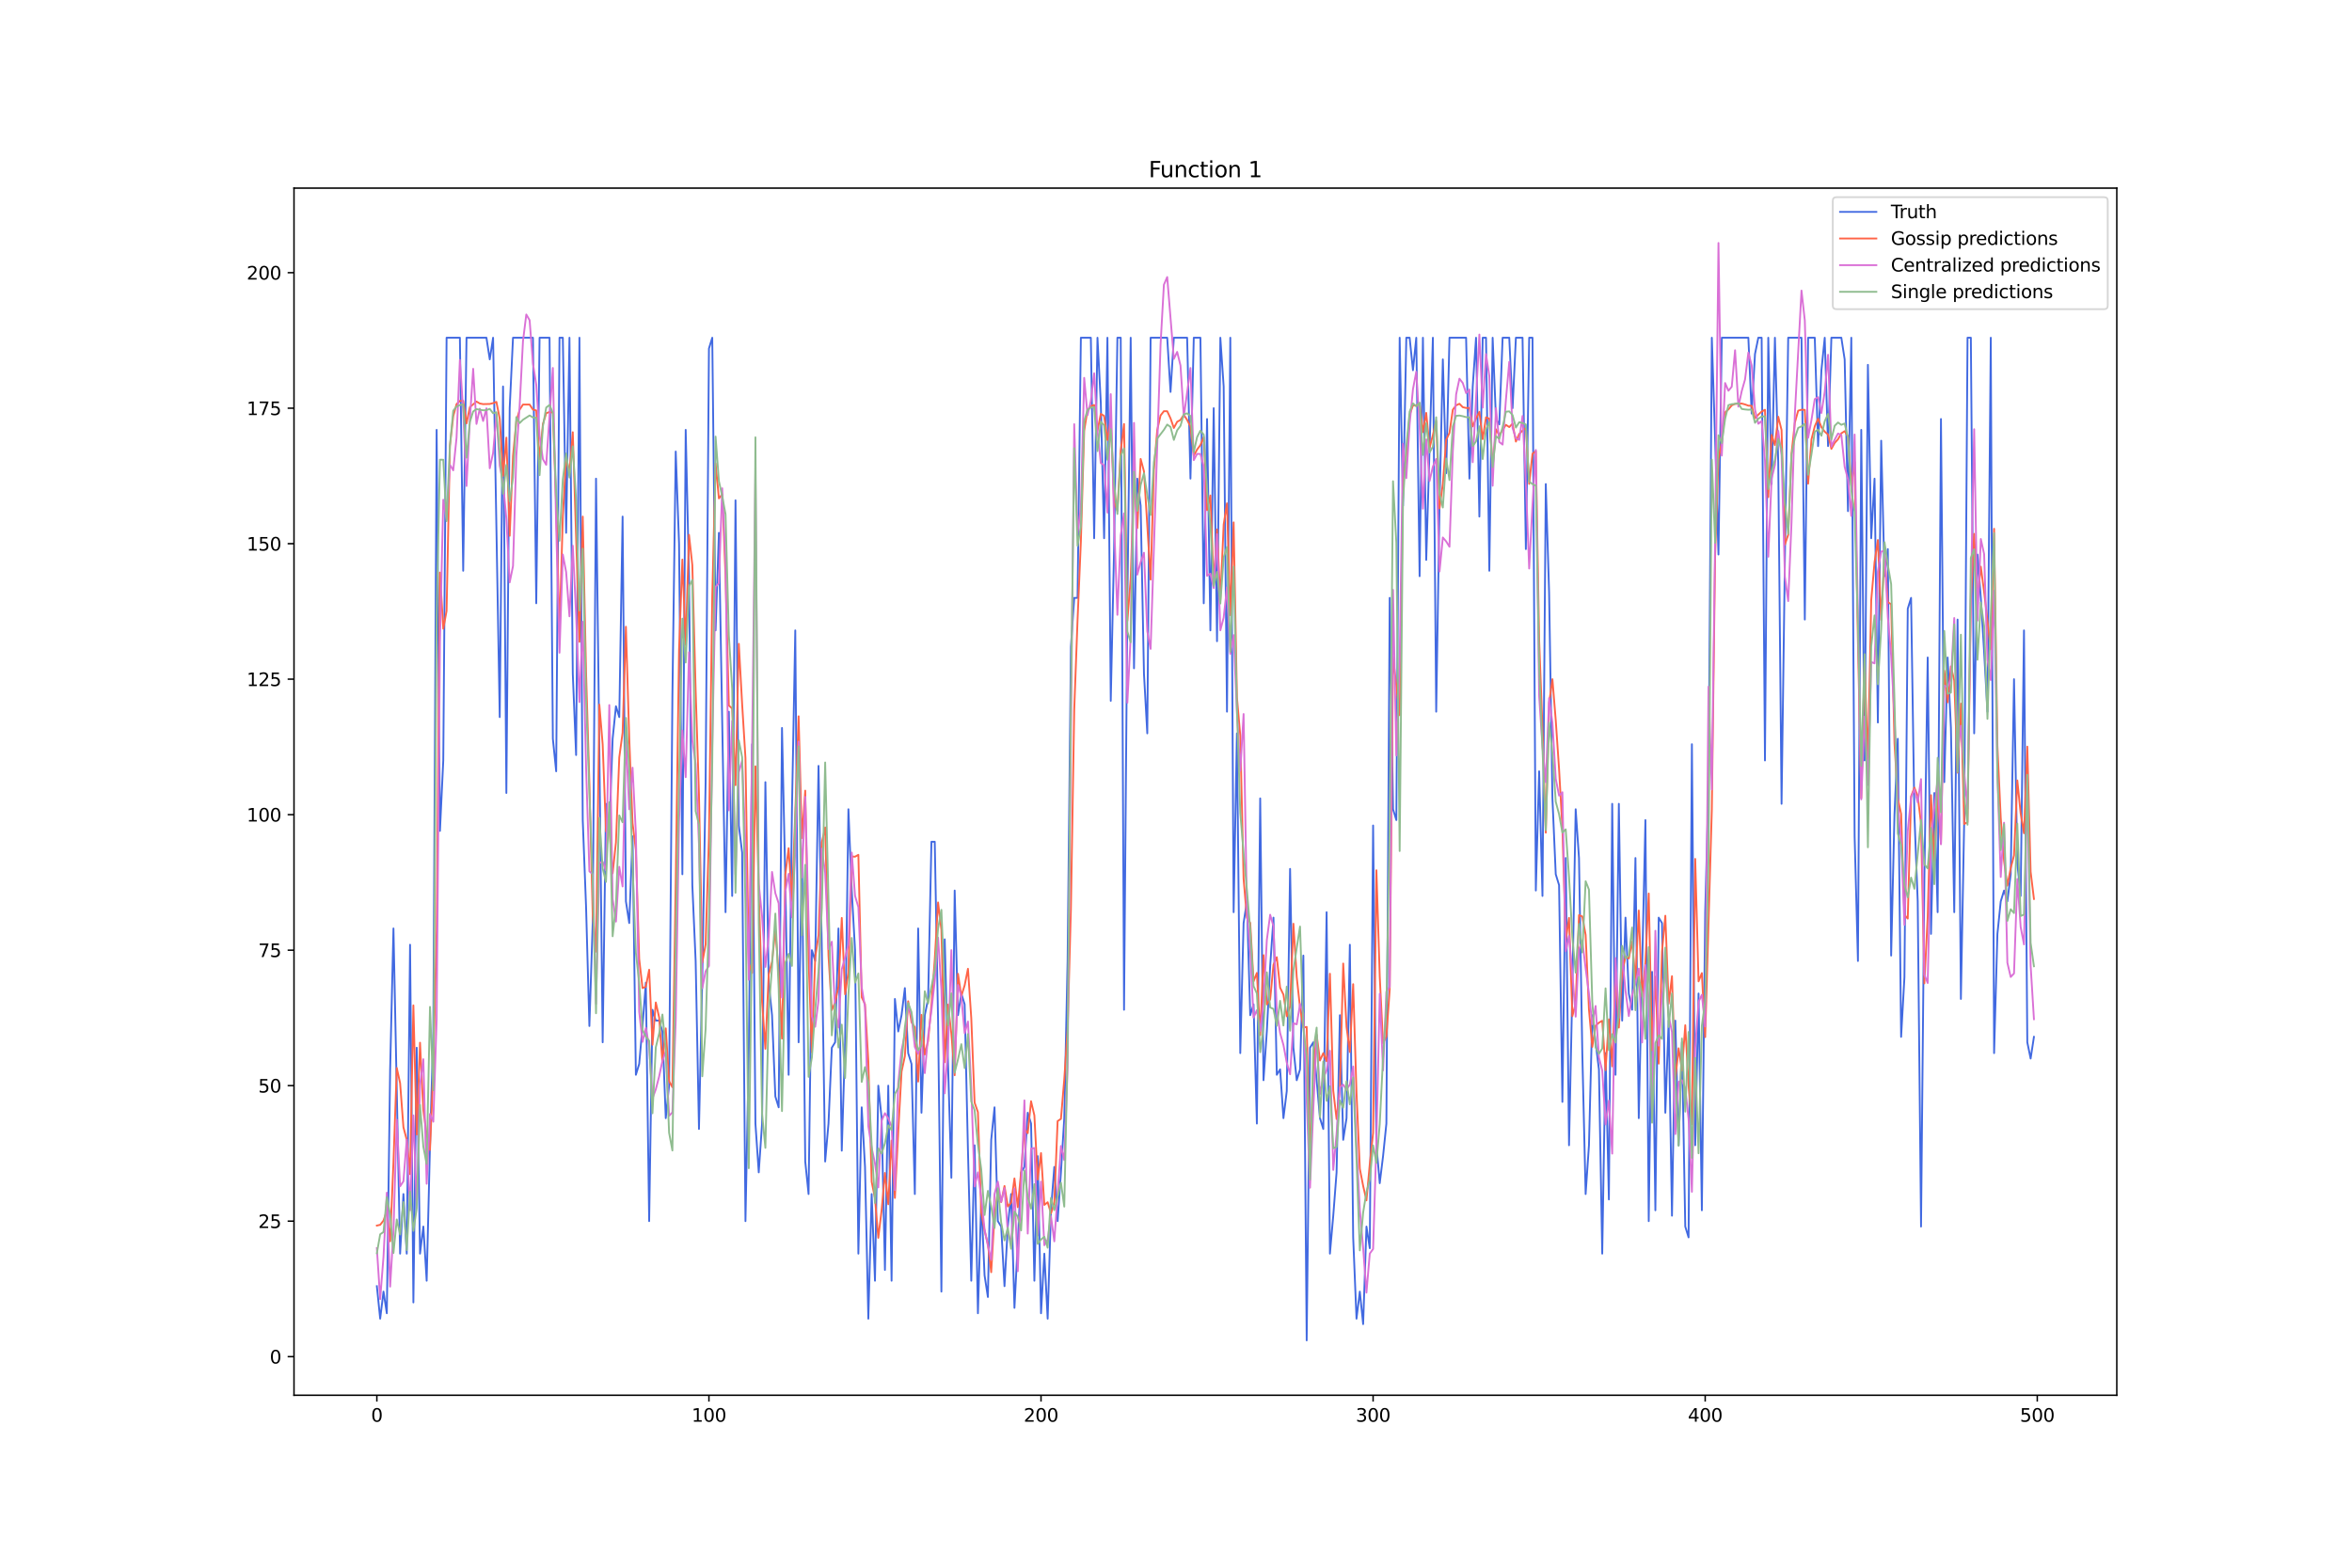 <?xml version="1.0" encoding="utf-8" standalone="no"?>
<!DOCTYPE svg PUBLIC "-//W3C//DTD SVG 1.1//EN"
  "http://www.w3.org/Graphics/SVG/1.1/DTD/svg11.dtd">
<svg xmlns:xlink="http://www.w3.org/1999/xlink" width="1296pt" height="864pt" viewBox="0 0 1296 864" xmlns="http://www.w3.org/2000/svg" version="1.1">
 <defs>
  <style type="text/css">*{stroke-linejoin: round; stroke-linecap: butt}</style>
 </defs>
 <g id="figure_1">
  <g id="patch_1">
   <path d="M 0 864 
L 1296 864 
L 1296 0 
L 0 0 
z
" style="fill: #ffffff"/>
  </g>
  <g id="axes_1">
   <g id="patch_2">
    <path d="M 162 768.96 
L 1166.4 768.96 
L 1166.4 103.68 
L 162 103.68 
z
" style="fill: #ffffff"/>
   </g>
   <g id="matplotlib.axis_1">
    <g id="xtick_1">
     <g id="line2d_1">
      <defs>
       <path id="m2bb0e91878" d="M 0 0 
L 0 3.5 
" style="stroke: #000000; stroke-width: 0.8"/>
      </defs>
      <g>
       <use xlink:href="#m2bb0e91878" x="207.655" y="768.96" style="stroke: #000000; stroke-width: 0.8"/>
      </g>
     </g>
     <g id="text_1">
      <!-- 0 -->
      <g transform="translate(204.473 783.558) scale(0.1 -0.1)">
       <defs>
        <path id="DejaVuSans-30" d="M 2034 4250 
Q 1547 4250 1301 3770 
Q 1056 3291 1056 2328 
Q 1056 1369 1301 889 
Q 1547 409 2034 409 
Q 2525 409 2770 889 
Q 3016 1369 3016 2328 
Q 3016 3291 2770 3770 
Q 2525 4250 2034 4250 
z
M 2034 4750 
Q 2819 4750 3233 4129 
Q 3647 3509 3647 2328 
Q 3647 1150 3233 529 
Q 2819 -91 2034 -91 
Q 1250 -91 836 529 
Q 422 1150 422 2328 
Q 422 3509 836 4129 
Q 1250 4750 2034 4750 
z
" transform="scale(0.016)"/>
       </defs>
       <use xlink:href="#DejaVuSans-30"/>
      </g>
     </g>
    </g>
    <g id="xtick_2">
     <g id="line2d_2">
      <g>
       <use xlink:href="#m2bb0e91878" x="390.639" y="768.96" style="stroke: #000000; stroke-width: 0.8"/>
      </g>
     </g>
     <g id="text_2">
      <!-- 100 -->
      <g transform="translate(381.095 783.558) scale(0.1 -0.1)">
       <defs>
        <path id="DejaVuSans-31" d="M 794 531 
L 1825 531 
L 1825 4091 
L 703 3866 
L 703 4441 
L 1819 4666 
L 2450 4666 
L 2450 531 
L 3481 531 
L 3481 0 
L 794 0 
L 794 531 
z
" transform="scale(0.016)"/>
       </defs>
       <use xlink:href="#DejaVuSans-31"/>
       <use xlink:href="#DejaVuSans-30" x="63.623"/>
       <use xlink:href="#DejaVuSans-30" x="127.246"/>
      </g>
     </g>
    </g>
    <g id="xtick_3">
     <g id="line2d_3">
      <g>
       <use xlink:href="#m2bb0e91878" x="573.623" y="768.96" style="stroke: #000000; stroke-width: 0.8"/>
      </g>
     </g>
     <g id="text_3">
      <!-- 200 -->
      <g transform="translate(564.079 783.558) scale(0.1 -0.1)">
       <defs>
        <path id="DejaVuSans-32" d="M 1228 531 
L 3431 531 
L 3431 0 
L 469 0 
L 469 531 
Q 828 903 1448 1529 
Q 2069 2156 2228 2338 
Q 2531 2678 2651 2914 
Q 2772 3150 2772 3378 
Q 2772 3750 2511 3984 
Q 2250 4219 1831 4219 
Q 1534 4219 1204 4116 
Q 875 4013 500 3803 
L 500 4441 
Q 881 4594 1212 4672 
Q 1544 4750 1819 4750 
Q 2544 4750 2975 4387 
Q 3406 4025 3406 3419 
Q 3406 3131 3298 2873 
Q 3191 2616 2906 2266 
Q 2828 2175 2409 1742 
Q 1991 1309 1228 531 
z
" transform="scale(0.016)"/>
       </defs>
       <use xlink:href="#DejaVuSans-32"/>
       <use xlink:href="#DejaVuSans-30" x="63.623"/>
       <use xlink:href="#DejaVuSans-30" x="127.246"/>
      </g>
     </g>
    </g>
    <g id="xtick_4">
     <g id="line2d_4">
      <g>
       <use xlink:href="#m2bb0e91878" x="756.607" y="768.96" style="stroke: #000000; stroke-width: 0.8"/>
      </g>
     </g>
     <g id="text_4">
      <!-- 300 -->
      <g transform="translate(747.063 783.558) scale(0.1 -0.1)">
       <defs>
        <path id="DejaVuSans-33" d="M 2597 2516 
Q 3050 2419 3304 2112 
Q 3559 1806 3559 1356 
Q 3559 666 3084 287 
Q 2609 -91 1734 -91 
Q 1441 -91 1130 -33 
Q 819 25 488 141 
L 488 750 
Q 750 597 1062 519 
Q 1375 441 1716 441 
Q 2309 441 2620 675 
Q 2931 909 2931 1356 
Q 2931 1769 2642 2001 
Q 2353 2234 1838 2234 
L 1294 2234 
L 1294 2753 
L 1863 2753 
Q 2328 2753 2575 2939 
Q 2822 3125 2822 3475 
Q 2822 3834 2567 4026 
Q 2313 4219 1838 4219 
Q 1578 4219 1281 4162 
Q 984 4106 628 3988 
L 628 4550 
Q 988 4650 1302 4700 
Q 1616 4750 1894 4750 
Q 2613 4750 3031 4423 
Q 3450 4097 3450 3541 
Q 3450 3153 3228 2886 
Q 3006 2619 2597 2516 
z
" transform="scale(0.016)"/>
       </defs>
       <use xlink:href="#DejaVuSans-33"/>
       <use xlink:href="#DejaVuSans-30" x="63.623"/>
       <use xlink:href="#DejaVuSans-30" x="127.246"/>
      </g>
     </g>
    </g>
    <g id="xtick_5">
     <g id="line2d_5">
      <g>
       <use xlink:href="#m2bb0e91878" x="939.591" y="768.96" style="stroke: #000000; stroke-width: 0.8"/>
      </g>
     </g>
     <g id="text_5">
      <!-- 400 -->
      <g transform="translate(930.047 783.558) scale(0.1 -0.1)">
       <defs>
        <path id="DejaVuSans-34" d="M 2419 4116 
L 825 1625 
L 2419 1625 
L 2419 4116 
z
M 2253 4666 
L 3047 4666 
L 3047 1625 
L 3713 1625 
L 3713 1100 
L 3047 1100 
L 3047 0 
L 2419 0 
L 2419 1100 
L 313 1100 
L 313 1709 
L 2253 4666 
z
" transform="scale(0.016)"/>
       </defs>
       <use xlink:href="#DejaVuSans-34"/>
       <use xlink:href="#DejaVuSans-30" x="63.623"/>
       <use xlink:href="#DejaVuSans-30" x="127.246"/>
      </g>
     </g>
    </g>
    <g id="xtick_6">
     <g id="line2d_6">
      <g>
       <use xlink:href="#m2bb0e91878" x="1122.575" y="768.96" style="stroke: #000000; stroke-width: 0.8"/>
      </g>
     </g>
     <g id="text_6">
      <!-- 500 -->
      <g transform="translate(1113.032 783.558) scale(0.1 -0.1)">
       <defs>
        <path id="DejaVuSans-35" d="M 691 4666 
L 3169 4666 
L 3169 4134 
L 1269 4134 
L 1269 2991 
Q 1406 3038 1543 3061 
Q 1681 3084 1819 3084 
Q 2600 3084 3056 2656 
Q 3513 2228 3513 1497 
Q 3513 744 3044 326 
Q 2575 -91 1722 -91 
Q 1428 -91 1123 -41 
Q 819 9 494 109 
L 494 744 
Q 775 591 1075 516 
Q 1375 441 1709 441 
Q 2250 441 2565 725 
Q 2881 1009 2881 1497 
Q 2881 1984 2565 2268 
Q 2250 2553 1709 2553 
Q 1456 2553 1204 2497 
Q 953 2441 691 2322 
L 691 4666 
z
" transform="scale(0.016)"/>
       </defs>
       <use xlink:href="#DejaVuSans-35"/>
       <use xlink:href="#DejaVuSans-30" x="63.623"/>
       <use xlink:href="#DejaVuSans-30" x="127.246"/>
      </g>
     </g>
    </g>
   </g>
   <g id="matplotlib.axis_2">
    <g id="ytick_1">
     <g id="line2d_7">
      <defs>
       <path id="m1f6ad4fa43" d="M 0 0 
L -3.5 0 
" style="stroke: #000000; stroke-width: 0.8"/>
      </defs>
      <g>
       <use xlink:href="#m1f6ad4fa43" x="162" y="747.681" style="stroke: #000000; stroke-width: 0.8"/>
      </g>
     </g>
     <g id="text_7">
      <!-- 0 -->
      <g transform="translate(148.637 751.48) scale(0.1 -0.1)">
       <use xlink:href="#DejaVuSans-30"/>
      </g>
     </g>
    </g>
    <g id="ytick_2">
     <g id="line2d_8">
      <g>
       <use xlink:href="#m1f6ad4fa43" x="162" y="673.006" style="stroke: #000000; stroke-width: 0.8"/>
      </g>
     </g>
     <g id="text_8">
      <!-- 25 -->
      <g transform="translate(142.275 676.806) scale(0.1 -0.1)">
       <use xlink:href="#DejaVuSans-32"/>
       <use xlink:href="#DejaVuSans-35" x="63.623"/>
      </g>
     </g>
    </g>
    <g id="ytick_3">
     <g id="line2d_9">
      <g>
       <use xlink:href="#m1f6ad4fa43" x="162" y="598.332" style="stroke: #000000; stroke-width: 0.8"/>
      </g>
     </g>
     <g id="text_9">
      <!-- 50 -->
      <g transform="translate(142.275 602.131) scale(0.1 -0.1)">
       <use xlink:href="#DejaVuSans-35"/>
       <use xlink:href="#DejaVuSans-30" x="63.623"/>
      </g>
     </g>
    </g>
    <g id="ytick_4">
     <g id="line2d_10">
      <g>
       <use xlink:href="#m1f6ad4fa43" x="162" y="523.657" style="stroke: #000000; stroke-width: 0.8"/>
      </g>
     </g>
     <g id="text_10">
      <!-- 75 -->
      <g transform="translate(142.275 527.456) scale(0.1 -0.1)">
       <defs>
        <path id="DejaVuSans-37" d="M 525 4666 
L 3525 4666 
L 3525 4397 
L 1831 0 
L 1172 0 
L 2766 4134 
L 525 4134 
L 525 4666 
z
" transform="scale(0.016)"/>
       </defs>
       <use xlink:href="#DejaVuSans-37"/>
       <use xlink:href="#DejaVuSans-35" x="63.623"/>
      </g>
     </g>
    </g>
    <g id="ytick_5">
     <g id="line2d_11">
      <g>
       <use xlink:href="#m1f6ad4fa43" x="162" y="448.983" style="stroke: #000000; stroke-width: 0.8"/>
      </g>
     </g>
     <g id="text_11">
      <!-- 100 -->
      <g transform="translate(135.912 452.782) scale(0.1 -0.1)">
       <use xlink:href="#DejaVuSans-31"/>
       <use xlink:href="#DejaVuSans-30" x="63.623"/>
       <use xlink:href="#DejaVuSans-30" x="127.246"/>
      </g>
     </g>
    </g>
    <g id="ytick_6">
     <g id="line2d_12">
      <g>
       <use xlink:href="#m1f6ad4fa43" x="162" y="374.308" style="stroke: #000000; stroke-width: 0.8"/>
      </g>
     </g>
     <g id="text_12">
      <!-- 125 -->
      <g transform="translate(135.912 378.107) scale(0.1 -0.1)">
       <use xlink:href="#DejaVuSans-31"/>
       <use xlink:href="#DejaVuSans-32" x="63.623"/>
       <use xlink:href="#DejaVuSans-35" x="127.246"/>
      </g>
     </g>
    </g>
    <g id="ytick_7">
     <g id="line2d_13">
      <g>
       <use xlink:href="#m1f6ad4fa43" x="162" y="299.633" style="stroke: #000000; stroke-width: 0.8"/>
      </g>
     </g>
     <g id="text_13">
      <!-- 150 -->
      <g transform="translate(135.912 303.433) scale(0.1 -0.1)">
       <use xlink:href="#DejaVuSans-31"/>
       <use xlink:href="#DejaVuSans-35" x="63.623"/>
       <use xlink:href="#DejaVuSans-30" x="127.246"/>
      </g>
     </g>
    </g>
    <g id="ytick_8">
     <g id="line2d_14">
      <g>
       <use xlink:href="#m1f6ad4fa43" x="162" y="224.959" style="stroke: #000000; stroke-width: 0.8"/>
      </g>
     </g>
     <g id="text_14">
      <!-- 175 -->
      <g transform="translate(135.912 228.758) scale(0.1 -0.1)">
       <use xlink:href="#DejaVuSans-31"/>
       <use xlink:href="#DejaVuSans-37" x="63.623"/>
       <use xlink:href="#DejaVuSans-35" x="127.246"/>
      </g>
     </g>
    </g>
    <g id="ytick_9">
     <g id="line2d_15">
      <g>
       <use xlink:href="#m1f6ad4fa43" x="162" y="150.284" style="stroke: #000000; stroke-width: 0.8"/>
      </g>
     </g>
     <g id="text_15">
      <!-- 200 -->
      <g transform="translate(135.912 154.083) scale(0.1 -0.1)">
       <use xlink:href="#DejaVuSans-32"/>
       <use xlink:href="#DejaVuSans-30" x="63.623"/>
       <use xlink:href="#DejaVuSans-30" x="127.246"/>
      </g>
     </g>
    </g>
   </g>
   <g id="line2d_16">
    <path d="M 207.655 708.85 
L 209.484 726.772 
L 211.314 711.837 
L 213.144 723.785 
L 214.974 589.371 
L 216.804 511.709 
L 220.463 690.928 
L 222.293 658.071 
L 224.123 690.928 
L 225.953 520.67 
L 227.783 717.811 
L 229.613 577.423 
L 231.442 690.928 
L 233.272 675.993 
L 235.102 705.863 
L 236.932 631.189 
L 238.762 568.462 
L 240.592 236.907 
L 242.422 457.944 
L 244.251 419.113 
L 246.081 186.128 
L 253.401 186.128 
L 255.23 314.568 
L 257.06 186.128 
L 268.039 186.128 
L 269.869 198.076 
L 271.699 186.128 
L 275.359 395.217 
L 277.189 213.011 
L 279.018 437.035 
L 280.848 224.959 
L 282.678 186.128 
L 293.657 186.128 
L 295.487 332.49 
L 297.317 186.128 
L 302.806 186.128 
L 304.636 407.165 
L 306.466 425.087 
L 308.296 186.128 
L 310.126 186.128 
L 311.956 293.659 
L 313.785 186.128 
L 315.615 371.321 
L 317.445 416.126 
L 319.275 186.128 
L 321.105 451.97 
L 322.935 499.761 
L 324.764 565.475 
L 326.594 508.722 
L 328.424 263.79 
L 330.254 413.139 
L 332.084 574.436 
L 333.914 443.009 
L 335.743 457.944 
L 337.573 407.165 
L 339.403 389.243 
L 341.233 395.217 
L 343.063 284.698 
L 344.893 496.774 
L 346.723 508.722 
L 348.552 460.931 
L 350.382 592.358 
L 352.212 586.384 
L 354.042 565.475 
L 355.872 541.579 
L 357.702 673.006 
L 359.531 556.514 
L 361.361 562.488 
L 363.191 562.488 
L 365.021 568.462 
L 366.851 616.254 
L 368.681 598.332 
L 370.51 383.269 
L 372.34 248.855 
L 374.17 299.633 
L 376 481.839 
L 377.83 236.907 
L 379.66 317.555 
L 381.489 487.813 
L 383.319 529.631 
L 385.149 622.228 
L 386.979 538.592 
L 388.809 431.061 
L 390.639 192.102 
L 392.469 186.128 
L 394.298 347.425 
L 396.128 293.659 
L 399.788 502.748 
L 401.618 392.23 
L 403.448 493.787 
L 405.277 275.738 
L 407.107 454.957 
L 408.937 469.891 
L 410.767 673.006 
L 412.597 580.41 
L 414.427 410.152 
L 416.256 619.241 
L 418.086 646.124 
L 419.916 619.241 
L 421.746 431.061 
L 423.576 541.579 
L 425.406 559.501 
L 427.236 604.306 
L 429.065 610.28 
L 430.895 401.191 
L 432.725 484.826 
L 434.555 592.358 
L 436.385 445.996 
L 438.215 347.425 
L 440.044 574.436 
L 441.874 469.891 
L 443.704 640.15 
L 445.534 658.071 
L 447.364 523.657 
L 449.194 529.631 
L 451.023 422.1 
L 452.853 523.657 
L 454.683 640.15 
L 456.513 619.241 
L 458.343 577.423 
L 460.173 574.436 
L 462.003 511.709 
L 463.832 634.176 
L 465.662 574.436 
L 467.492 445.996 
L 469.322 490.8 
L 471.152 523.657 
L 472.982 690.928 
L 474.811 610.28 
L 476.641 643.137 
L 478.471 726.772 
L 480.301 658.071 
L 482.131 705.863 
L 483.961 598.332 
L 485.79 616.254 
L 487.62 699.889 
L 489.45 598.332 
L 491.28 705.863 
L 493.11 550.54 
L 494.94 568.462 
L 496.77 559.501 
L 498.599 544.566 
L 500.429 580.41 
L 502.259 586.384 
L 504.089 658.071 
L 505.919 511.709 
L 507.749 613.267 
L 509.578 559.501 
L 511.408 550.54 
L 513.238 463.918 
L 515.068 463.918 
L 516.898 562.488 
L 518.728 711.837 
L 520.557 517.683 
L 522.387 586.384 
L 524.217 649.11 
L 526.047 490.8 
L 527.877 559.501 
L 529.707 547.553 
L 531.536 553.527 
L 533.366 634.176 
L 535.196 705.863 
L 537.026 631.189 
L 538.856 723.785 
L 540.686 661.058 
L 542.516 702.876 
L 544.345 714.824 
L 546.175 628.202 
L 548.005 610.28 
L 549.835 673.006 
L 551.665 675.993 
L 553.495 708.85 
L 555.324 675.993 
L 557.154 658.071 
L 558.984 720.798 
L 560.814 684.954 
L 562.644 646.124 
L 564.474 643.137 
L 566.303 613.267 
L 568.133 619.241 
L 569.963 705.863 
L 571.793 637.163 
L 573.623 723.785 
L 575.453 690.928 
L 577.283 726.772 
L 579.112 667.032 
L 580.942 643.137 
L 582.772 673.006 
L 584.602 646.124 
L 586.432 616.254 
L 588.262 529.631 
L 590.091 356.386 
L 591.921 329.503 
L 593.751 329.503 
L 595.581 186.128 
L 601.07 186.128 
L 602.9 296.646 
L 604.73 186.128 
L 606.56 221.972 
L 608.39 296.646 
L 610.22 186.128 
L 612.05 386.256 
L 613.879 302.62 
L 615.709 186.128 
L 617.539 186.128 
L 619.369 556.514 
L 621.199 332.49 
L 623.029 186.128 
L 624.858 368.334 
L 626.688 263.79 
L 628.518 278.725 
L 630.348 371.321 
L 632.178 404.178 
L 634.008 186.128 
L 643.157 186.128 
L 644.987 215.998 
L 646.817 186.128 
L 654.136 186.128 
L 655.966 263.79 
L 657.796 186.128 
L 661.455 186.128 
L 663.285 332.49 
L 665.115 230.933 
L 666.945 347.425 
L 668.775 224.959 
L 670.604 353.399 
L 672.434 186.128 
L 674.264 213.011 
L 676.094 392.23 
L 677.924 186.128 
L 679.754 502.748 
L 681.583 404.178 
L 683.413 580.41 
L 685.243 508.722 
L 687.073 496.774 
L 688.903 559.501 
L 690.733 553.527 
L 692.563 619.241 
L 694.392 440.022 
L 696.222 595.345 
L 698.052 568.462 
L 699.882 532.618 
L 701.712 505.735 
L 703.542 592.358 
L 705.371 589.371 
L 707.201 616.254 
L 709.031 601.319 
L 710.861 478.852 
L 712.691 577.423 
L 714.521 595.345 
L 716.35 589.371 
L 718.18 526.644 
L 720.01 738.72 
L 721.84 577.423 
L 723.67 574.436 
L 727.33 616.254 
L 729.159 622.228 
L 730.989 502.748 
L 732.819 690.928 
L 734.649 670.019 
L 736.479 646.124 
L 738.309 559.501 
L 740.138 628.202 
L 741.968 616.254 
L 743.798 520.67 
L 745.628 681.967 
L 747.458 726.772 
L 749.288 711.837 
L 751.117 729.759 
L 752.947 675.993 
L 754.777 687.941 
L 756.607 454.957 
L 758.437 631.189 
L 760.267 652.097 
L 762.097 637.163 
L 763.926 619.241 
L 765.756 329.503 
L 767.586 445.996 
L 769.416 451.97 
L 771.246 186.128 
L 773.076 278.725 
L 774.905 186.128 
L 776.735 186.128 
L 778.565 204.05 
L 780.395 186.128 
L 782.225 317.555 
L 784.055 186.128 
L 785.884 308.594 
L 789.544 186.128 
L 791.374 392.23 
L 793.204 278.725 
L 795.034 198.076 
L 796.864 260.803 
L 798.693 186.128 
L 807.843 186.128 
L 809.672 263.79 
L 811.502 213.011 
L 813.332 186.128 
L 815.162 284.698 
L 816.992 186.128 
L 818.822 186.128 
L 820.651 314.568 
L 822.481 186.128 
L 824.311 230.933 
L 826.141 233.92 
L 827.971 186.128 
L 831.63 186.128 
L 833.46 224.959 
L 835.29 186.128 
L 838.95 186.128 
L 840.78 302.62 
L 842.61 186.128 
L 844.439 186.128 
L 846.269 490.8 
L 848.099 425.087 
L 849.929 493.787 
L 851.759 266.777 
L 853.589 326.516 
L 855.418 440.022 
L 857.248 481.839 
L 859.078 487.813 
L 860.908 607.293 
L 862.738 472.878 
L 864.568 631.189 
L 866.397 544.566 
L 868.227 445.996 
L 870.057 472.878 
L 871.887 580.41 
L 873.717 658.071 
L 875.547 631.189 
L 877.377 559.501 
L 881.036 589.371 
L 882.866 690.928 
L 884.696 580.41 
L 886.526 661.058 
L 888.356 443.009 
L 890.185 592.358 
L 892.015 443.009 
L 893.845 562.488 
L 895.675 505.735 
L 897.505 547.553 
L 899.335 556.514 
L 901.164 472.878 
L 902.994 616.254 
L 906.654 451.97 
L 908.484 673.006 
L 910.314 535.605 
L 912.144 667.032 
L 913.973 505.735 
L 915.803 508.722 
L 917.633 613.267 
L 919.463 562.488 
L 921.293 670.019 
L 923.123 562.488 
L 924.952 631.189 
L 926.782 574.436 
L 928.612 675.993 
L 930.442 681.967 
L 932.272 410.152 
L 934.102 631.189 
L 935.931 547.553 
L 937.761 667.032 
L 939.591 502.748 
L 941.421 434.048 
L 943.251 186.128 
L 945.081 242.881 
L 946.911 305.607 
L 948.74 186.128 
L 963.379 186.128 
L 965.209 227.946 
L 967.039 195.089 
L 968.869 186.128 
L 970.698 186.128 
L 972.528 419.113 
L 974.358 186.128 
L 976.188 266.777 
L 978.018 186.128 
L 979.848 254.829 
L 981.678 443.009 
L 983.507 308.594 
L 985.337 186.128 
L 992.657 186.128 
L 994.486 341.451 
L 996.316 186.128 
L 999.976 186.128 
L 1001.806 245.868 
L 1003.636 204.05 
L 1005.465 186.128 
L 1007.295 245.868 
L 1009.125 186.128 
L 1014.615 186.128 
L 1016.444 198.076 
L 1018.274 281.712 
L 1020.104 186.128 
L 1021.934 460.931 
L 1023.764 529.631 
L 1025.594 236.907 
L 1027.424 419.113 
L 1029.253 201.063 
L 1031.083 296.646 
L 1032.913 263.79 
L 1034.743 398.204 
L 1036.573 242.881 
L 1038.403 317.555 
L 1040.232 302.62 
L 1042.062 526.644 
L 1043.892 448.983 
L 1045.722 407.165 
L 1047.552 571.449 
L 1049.382 538.592 
L 1051.211 335.477 
L 1053.041 329.503 
L 1054.871 448.983 
L 1056.701 496.774 
L 1058.531 675.993 
L 1060.361 484.826 
L 1062.191 362.36 
L 1064.02 514.696 
L 1065.85 437.035 
L 1067.68 502.748 
L 1069.51 230.933 
L 1071.34 431.061 
L 1073.17 362.36 
L 1074.999 401.191 
L 1076.829 502.748 
L 1078.659 341.451 
L 1080.489 550.54 
L 1082.319 451.97 
L 1084.149 186.128 
L 1085.978 186.128 
L 1087.808 404.178 
L 1089.638 305.607 
L 1091.468 329.503 
L 1093.298 359.373 
L 1095.128 392.23 
L 1096.958 186.128 
L 1098.787 580.41 
L 1100.617 514.696 
L 1102.447 496.774 
L 1104.277 490.8 
L 1106.107 496.774 
L 1107.937 481.839 
L 1109.766 374.308 
L 1111.596 475.865 
L 1113.426 493.787 
L 1115.256 347.425 
L 1117.086 574.436 
L 1118.916 583.397 
L 1120.745 571.449 
L 1120.745 571.449 
" clip-path="url(#pd1efe69add)" style="fill: none; stroke: #4169e1; stroke-linecap: square"/>
   </g>
   <g id="line2d_17">
    <path d="M 207.655 675.443 
L 209.484 675.037 
L 211.314 672.687 
L 213.144 667.296 
L 214.974 684.121 
L 216.804 640.561 
L 218.634 588.6 
L 220.463 596.912 
L 222.293 621.229 
L 224.123 628.18 
L 225.953 647.147 
L 227.783 554.112 
L 229.613 625.267 
L 231.442 574.653 
L 233.272 611.961 
L 235.102 625.448 
L 236.932 633.789 
L 238.762 589.433 
L 240.592 512.843 
L 242.422 315.543 
L 244.251 346.513 
L 246.081 336.699 
L 247.911 245.736 
L 249.741 229.454 
L 251.571 222.707 
L 253.401 220.959 
L 255.23 220.892 
L 257.06 233.366 
L 258.89 224.405 
L 262.55 221.308 
L 264.38 222.375 
L 266.209 222.726 
L 269.869 222.635 
L 271.699 222.173 
L 273.529 221.489 
L 275.359 230.784 
L 277.189 262.343 
L 279.018 241.181 
L 280.848 295.3 
L 282.678 251.268 
L 284.508 232.167 
L 286.338 225.812 
L 288.168 222.967 
L 291.827 222.949 
L 293.657 225.747 
L 295.487 226.185 
L 297.317 253.029 
L 299.147 233.731 
L 300.976 227.709 
L 302.806 227.069 
L 304.636 227.383 
L 306.466 278.423 
L 308.296 348.449 
L 310.126 284.454 
L 311.956 252.132 
L 313.785 260.522 
L 315.615 238.201 
L 319.275 353.743 
L 321.105 284.709 
L 322.935 370.53 
L 324.764 431.437 
L 326.594 504.237 
L 328.424 524.509 
L 330.254 388.357 
L 332.084 410.232 
L 333.914 458.226 
L 335.743 455.989 
L 337.573 481.31 
L 339.403 464.299 
L 341.233 417.41 
L 343.063 403.82 
L 344.893 345.412 
L 346.723 406.879 
L 348.552 453.616 
L 350.382 468.526 
L 352.212 528.477 
L 354.042 544.565 
L 355.872 543.828 
L 357.702 534.44 
L 359.531 575.806 
L 361.361 552.486 
L 363.191 560.652 
L 365.021 585.493 
L 366.851 566.764 
L 368.681 595.885 
L 370.51 599.221 
L 372.34 485.569 
L 374.17 358.034 
L 376 308.4 
L 377.83 355.459 
L 379.66 294.783 
L 381.489 311.486 
L 383.319 380.62 
L 385.149 437.669 
L 386.979 530.563 
L 388.809 520.461 
L 390.639 462.076 
L 392.469 328.699 
L 394.298 255.327 
L 396.128 274.693 
L 397.958 272.423 
L 399.788 317.31 
L 401.618 388.84 
L 403.448 390.477 
L 405.277 432.735 
L 407.107 354.849 
L 408.937 388.086 
L 410.767 417.762 
L 412.597 530.869 
L 414.427 536.197 
L 416.256 422.327 
L 418.086 489.605 
L 419.916 552.055 
L 421.746 578.023 
L 423.576 536.943 
L 425.406 529.947 
L 427.236 512.253 
L 429.065 536.522 
L 430.895 572.417 
L 432.725 481.975 
L 434.555 467.455 
L 436.385 496.591 
L 438.215 447.892 
L 440.044 394.751 
L 441.874 461.879 
L 443.704 435.735 
L 445.534 528.861 
L 447.364 580.031 
L 449.194 527.682 
L 451.023 515.483 
L 452.853 464.203 
L 454.683 455.999 
L 456.513 526.76 
L 458.343 556.672 
L 460.173 552.431 
L 462.003 543.703 
L 463.832 505.9 
L 465.662 547.967 
L 467.492 536.002 
L 469.322 472.055 
L 471.152 472.142 
L 472.982 471.121 
L 474.811 549.58 
L 476.641 553.474 
L 478.471 585.128 
L 480.301 651.255 
L 482.131 660.453 
L 483.961 682.214 
L 485.79 667.005 
L 487.62 646.465 
L 489.45 663.717 
L 491.28 628.573 
L 493.11 660.233 
L 494.94 623.938 
L 496.77 590.639 
L 498.599 582.122 
L 500.429 551.826 
L 502.259 563.408 
L 504.089 566.139 
L 505.919 596.102 
L 507.749 559.325 
L 509.578 581.188 
L 511.408 573.708 
L 513.238 553.881 
L 515.068 528.693 
L 516.898 497.355 
L 518.728 512.4 
L 520.557 585.464 
L 522.387 553.639 
L 524.217 569.669 
L 526.047 592.594 
L 527.877 536.696 
L 529.707 548.914 
L 531.536 543.071 
L 533.366 533.913 
L 535.196 561.189 
L 537.026 607.695 
L 538.856 612.949 
L 540.686 668.171 
L 542.516 678.237 
L 544.345 685.67 
L 546.175 701.163 
L 548.005 669.787 
L 549.835 656.406 
L 551.665 662.512 
L 553.495 653.629 
L 555.324 664.923 
L 557.154 662.859 
L 558.984 649.463 
L 560.814 665.337 
L 562.644 645.875 
L 564.474 622.327 
L 566.303 624.542 
L 568.133 606.924 
L 569.963 614.732 
L 571.793 650.067 
L 573.623 635.489 
L 575.453 664.077 
L 577.283 662.582 
L 579.112 668.728 
L 580.942 662.882 
L 582.772 617.875 
L 584.602 616.649 
L 586.432 594.833 
L 588.262 567.415 
L 590.091 501.001 
L 591.921 391.103 
L 593.751 341.796 
L 595.581 298.588 
L 597.411 237.378 
L 599.241 226.021 
L 601.07 223.779 
L 602.9 223.204 
L 604.73 237.462 
L 606.56 228.095 
L 608.39 229.193 
L 610.22 242.535 
L 612.05 230.79 
L 613.879 276.582 
L 615.709 281.481 
L 617.539 248.378 
L 619.369 233.682 
L 621.199 342.2 
L 623.029 319.001 
L 624.858 262.93 
L 626.688 291.06 
L 628.518 252.922 
L 630.348 259.771 
L 634.008 319.431 
L 635.837 258.923 
L 637.667 236.929 
L 639.497 228.947 
L 641.327 226.612 
L 643.157 226.638 
L 644.987 230.564 
L 646.817 235.861 
L 648.646 232.45 
L 650.476 231.459 
L 652.306 228.575 
L 654.136 231.44 
L 655.966 235.088 
L 657.796 251.201 
L 659.625 247.756 
L 661.455 245.295 
L 663.285 240.828 
L 665.115 281.152 
L 666.945 273.067 
L 668.775 321.751 
L 670.604 291.789 
L 672.434 330.623 
L 674.264 289.067 
L 676.094 277.381 
L 677.924 339.052 
L 679.754 287.888 
L 681.583 384.303 
L 683.413 405.39 
L 685.243 484.325 
L 687.073 505.859 
L 688.903 508.631 
L 690.733 540.875 
L 692.563 536.194 
L 694.392 570.524 
L 696.222 526.389 
L 698.052 553.564 
L 699.882 550.793 
L 701.712 531.765 
L 703.542 527.524 
L 705.371 544.332 
L 707.201 548.145 
L 709.031 560.129 
L 710.861 554.798 
L 712.691 509.097 
L 714.521 538.461 
L 716.35 555.419 
L 718.18 566.326 
L 720.01 565.95 
L 721.84 638.119 
L 723.67 589.007 
L 725.5 570.266 
L 727.33 584.491 
L 729.159 580.413 
L 730.989 584.901 
L 732.819 536.65 
L 734.649 601.085 
L 736.479 616.757 
L 738.309 600.249 
L 740.138 531.028 
L 741.968 565.966 
L 743.798 579.812 
L 745.628 542.4 
L 747.458 602.253 
L 749.288 644.124 
L 751.117 653.547 
L 752.947 661.569 
L 754.777 641.582 
L 756.607 624.382 
L 758.437 479.625 
L 760.267 538.208 
L 762.097 574.948 
L 763.926 571.217 
L 765.756 545.326 
L 767.586 362.016 
L 771.246 394.201 
L 773.076 266.933 
L 774.905 251.28 
L 776.735 228.746 
L 778.565 223.388 
L 780.395 223.539 
L 782.225 222.158 
L 784.055 238.148 
L 785.884 227.558 
L 787.714 246.845 
L 789.544 239.773 
L 791.374 232.081 
L 793.204 280.2 
L 795.034 266.714 
L 796.864 242.413 
L 798.693 238.571 
L 800.523 225.806 
L 802.353 223.39 
L 804.183 222.531 
L 806.013 224.417 
L 807.843 224.841 
L 809.672 224.821 
L 811.502 234.998 
L 813.332 230.621 
L 815.162 226.958 
L 816.992 242.009 
L 818.822 229.976 
L 820.651 230.767 
L 822.481 256.791 
L 824.311 236.6 
L 826.141 239.838 
L 829.801 234.143 
L 831.63 235.37 
L 833.46 233.484 
L 835.29 243.373 
L 837.12 239.158 
L 838.95 237.338 
L 840.78 235.883 
L 842.61 266.699 
L 844.439 250.044 
L 846.269 248.666 
L 848.099 352.588 
L 849.929 401.516 
L 851.759 458.908 
L 853.589 387.441 
L 855.418 374.316 
L 857.248 396.964 
L 859.078 423.827 
L 860.908 456.414 
L 862.738 518.269 
L 864.568 505.876 
L 866.397 560.057 
L 868.227 552.918 
L 870.057 504.34 
L 871.887 505.096 
L 873.717 515.26 
L 875.547 556.371 
L 877.377 577.007 
L 879.206 565.284 
L 881.036 563.629 
L 882.866 562.589 
L 884.696 589.8 
L 886.526 561.791 
L 888.356 587.696 
L 890.185 537.352 
L 892.015 566.345 
L 893.845 535.567 
L 895.675 527.209 
L 897.505 528.226 
L 899.335 518.949 
L 901.164 539.947 
L 902.994 501.816 
L 904.824 549.192 
L 906.654 530.363 
L 908.484 492.439 
L 910.314 578.907 
L 912.144 538.23 
L 913.973 586.216 
L 915.803 524.273 
L 917.633 504.676 
L 919.463 553.186 
L 921.293 538.003 
L 923.123 594.988 
L 924.952 577.728 
L 926.782 589.987 
L 928.612 565.042 
L 930.442 598.404 
L 932.272 619.599 
L 934.102 473.381 
L 935.931 540.849 
L 937.761 536.292 
L 939.591 571.598 
L 943.251 446.273 
L 945.081 305.364 
L 946.911 253.14 
L 948.74 243.213 
L 950.57 227.284 
L 952.4 225.639 
L 954.23 223.409 
L 956.06 222.589 
L 959.719 222.394 
L 961.549 222.891 
L 963.379 223.573 
L 965.209 223.643 
L 967.039 230.521 
L 968.869 228.524 
L 970.698 226.828 
L 972.528 225.827 
L 974.358 273.983 
L 976.188 239.67 
L 978.018 245.339 
L 979.848 229.667 
L 981.678 236.99 
L 983.507 300.138 
L 985.337 294.758 
L 987.167 249.915 
L 988.997 232.949 
L 990.827 226.33 
L 992.657 225.812 
L 994.486 225.871 
L 996.316 266.588 
L 998.146 242.183 
L 999.976 234.931 
L 1001.806 230.737 
L 1003.636 235.397 
L 1005.465 237.907 
L 1007.295 239.484 
L 1009.125 247.398 
L 1010.955 244.076 
L 1012.785 242.093 
L 1014.615 238.799 
L 1016.444 237.631 
L 1018.274 240.586 
L 1020.104 267.419 
L 1021.934 254.63 
L 1023.764 353.694 
L 1025.594 439.799 
L 1027.424 363.875 
L 1029.253 420.842 
L 1031.083 330.739 
L 1032.913 309.845 
L 1034.743 297.611 
L 1036.573 341.714 
L 1038.403 306.035 
L 1040.232 331.894 
L 1042.062 332.988 
L 1043.892 409.689 
L 1045.722 440.025 
L 1047.552 448.555 
L 1049.382 504.243 
L 1051.211 506.266 
L 1053.041 438.882 
L 1054.871 434.081 
L 1056.701 438.615 
L 1058.531 453.841 
L 1060.361 541.972 
L 1062.191 505.601 
L 1064.02 438.237 
L 1065.85 475.547 
L 1067.68 437.168 
L 1069.51 464.876 
L 1071.34 369.629 
L 1073.17 387.095 
L 1074.999 367.276 
L 1076.829 375.059 
L 1078.659 425.839 
L 1080.489 387.776 
L 1082.319 454.135 
L 1084.149 453.125 
L 1085.978 330.818 
L 1087.808 294.211 
L 1089.638 330.261 
L 1091.468 312.293 
L 1093.298 326.255 
L 1096.958 357.861 
L 1098.787 291.421 
L 1100.617 410.997 
L 1102.447 450.667 
L 1104.277 474.498 
L 1106.107 488.151 
L 1107.937 478.485 
L 1109.766 471.429 
L 1111.596 430.117 
L 1113.426 448.319 
L 1115.256 459.246 
L 1117.086 411.486 
L 1118.916 480.426 
L 1120.745 495.44 
L 1120.745 495.44 
" clip-path="url(#pd1efe69add)" style="fill: none; stroke: #ff6347; stroke-linecap: square"/>
   </g>
   <g id="line2d_18">
    <path d="M 207.655 687.851 
L 209.484 715.997 
L 211.314 692.565 
L 213.144 657.326 
L 214.974 709.097 
L 216.804 678.379 
L 218.634 617.109 
L 220.463 653.822 
L 222.293 651.035 
L 224.123 628.051 
L 225.953 667.006 
L 227.783 614.74 
L 229.613 664.128 
L 231.442 597.921 
L 233.272 583.758 
L 235.102 652.415 
L 236.932 613.934 
L 238.762 618.21 
L 240.592 561.815 
L 242.422 353.722 
L 244.251 275.427 
L 246.081 286.399 
L 247.911 256.126 
L 249.741 259.215 
L 251.571 241.177 
L 253.401 198.374 
L 255.23 226.48 
L 257.06 267.844 
L 258.89 231.628 
L 260.72 203.256 
L 262.55 233.641 
L 264.38 225.242 
L 266.209 232.015 
L 268.039 225.041 
L 269.869 258.084 
L 271.699 249.674 
L 273.529 228.315 
L 275.359 256.639 
L 277.189 266.133 
L 279.018 285.935 
L 280.848 320.969 
L 282.678 311.955 
L 284.508 251.136 
L 286.338 223.666 
L 288.168 188.062 
L 289.997 173.319 
L 291.827 176.481 
L 293.657 200.261 
L 295.487 212.047 
L 297.317 240.19 
L 299.147 253.045 
L 300.976 256.18 
L 304.636 202.785 
L 306.466 290.189 
L 308.296 359.725 
L 310.126 305.624 
L 311.956 315.267 
L 313.785 339.67 
L 315.615 300.74 
L 317.445 338.518 
L 319.275 386.952 
L 321.105 342.69 
L 322.935 422.679 
L 324.764 480.24 
L 326.594 481.694 
L 328.424 553.22 
L 330.254 475.68 
L 332.084 474.907 
L 333.914 479.749 
L 335.743 388.592 
L 337.573 495.474 
L 339.403 507.916 
L 341.233 477.72 
L 343.063 488.561 
L 344.893 406.027 
L 346.723 446.043 
L 348.552 423.072 
L 350.382 459.378 
L 352.212 557.598 
L 354.042 574.202 
L 355.872 566.501 
L 357.702 576.725 
L 359.531 605.387 
L 361.361 600.337 
L 363.191 593.278 
L 365.021 584.633 
L 366.851 579.387 
L 368.681 614.972 
L 370.51 613.03 
L 372.34 562.096 
L 374.17 452.753 
L 376 402.606 
L 377.83 428.321 
L 379.66 359.443 
L 381.489 408.081 
L 383.319 420.999 
L 385.149 465.478 
L 386.979 544.638 
L 388.809 535.275 
L 390.639 532.334 
L 392.469 410.467 
L 394.298 323.389 
L 396.128 321.437 
L 397.958 269.093 
L 399.788 309.461 
L 401.618 446.624 
L 403.448 397.352 
L 405.277 481.933 
L 407.107 425.636 
L 408.937 419.064 
L 410.767 465.129 
L 412.597 539.998 
L 414.427 410.94 
L 416.256 260.482 
L 418.086 487.115 
L 419.916 505.016 
L 421.746 532.896 
L 423.576 516.512 
L 425.406 480.556 
L 427.236 492.308 
L 429.065 497.876 
L 430.895 549.799 
L 432.725 491.311 
L 434.555 481.588 
L 436.385 505.593 
L 438.215 469.132 
L 440.044 408.675 
L 441.874 483.552 
L 443.704 439.183 
L 445.534 506.689 
L 447.364 560.056 
L 449.194 565.863 
L 451.023 551.303 
L 452.853 467.75 
L 454.683 481.033 
L 456.513 523.02 
L 458.343 519.005 
L 460.173 557.312 
L 462.003 566.332 
L 463.832 534.159 
L 465.662 527.825 
L 467.492 520.58 
L 469.322 469.87 
L 471.152 493.772 
L 472.982 499.931 
L 474.811 544.087 
L 476.641 555.173 
L 478.471 620.654 
L 480.301 632.579 
L 482.131 641.179 
L 483.961 654.418 
L 485.79 617.614 
L 487.62 613.515 
L 489.45 616.335 
L 491.28 620.845 
L 493.11 655.875 
L 494.94 596.95 
L 496.77 578.867 
L 498.599 569.855 
L 500.429 554.231 
L 502.259 559.636 
L 504.089 576.973 
L 505.919 580.842 
L 507.749 573.591 
L 509.578 591.427 
L 511.408 570.771 
L 513.238 557.02 
L 515.068 540.536 
L 516.898 516.747 
L 518.728 545.338 
L 520.557 602.591 
L 522.387 577.749 
L 524.217 523.663 
L 526.047 588.934 
L 527.877 542.867 
L 529.707 549.163 
L 531.536 569.435 
L 533.366 562.998 
L 535.196 599.56 
L 537.026 653.934 
L 538.856 646.107 
L 540.686 660.002 
L 542.516 677.538 
L 544.345 686.524 
L 546.175 694.252 
L 548.005 658.009 
L 549.835 651.22 
L 551.665 662.412 
L 553.495 654.781 
L 555.324 679.35 
L 557.154 685.005 
L 558.984 655.081 
L 560.814 700.623 
L 562.644 655.028 
L 564.474 606.453 
L 566.303 679.866 
L 568.133 633.069 
L 569.963 632.701 
L 571.793 680.98 
L 573.623 651.209 
L 575.453 686.291 
L 577.283 683.094 
L 579.112 670.339 
L 580.942 684.149 
L 584.602 631.602 
L 586.432 639.378 
L 588.262 588.026 
L 590.091 403.142 
L 591.921 233.776 
L 593.751 293.978 
L 595.581 279.596 
L 597.411 208.248 
L 599.241 228.828 
L 601.07 221.038 
L 602.9 205.734 
L 604.73 237.253 
L 606.56 255.188 
L 608.39 256.456 
L 610.22 282.531 
L 612.05 217.22 
L 613.879 286.922 
L 615.709 338.861 
L 617.539 294.99 
L 619.369 282.923 
L 621.199 387.291 
L 623.029 351.041 
L 624.858 233.067 
L 626.688 316.714 
L 628.518 309.808 
L 630.348 304.618 
L 632.178 347.882 
L 634.008 357.629 
L 639.497 189.761 
L 641.327 156.934 
L 643.157 152.69 
L 646.817 197.793 
L 648.646 193.935 
L 650.476 201.442 
L 652.306 229.746 
L 655.966 202.809 
L 657.796 253.587 
L 659.625 250.139 
L 661.455 250.203 
L 663.285 257.097 
L 665.115 317.347 
L 666.945 316.171 
L 668.775 324.089 
L 670.604 294.417 
L 672.434 347.404 
L 674.264 340.387 
L 676.094 323.633 
L 677.924 360.361 
L 679.754 350.033 
L 681.583 392.732 
L 683.413 424.848 
L 685.243 393.514 
L 687.073 502.103 
L 688.903 523.865 
L 690.733 560.78 
L 692.563 556.71 
L 694.392 568.144 
L 696.222 552.243 
L 698.052 518.061 
L 699.882 504.127 
L 701.712 510.552 
L 703.542 557.178 
L 705.371 569.353 
L 707.201 575.907 
L 709.031 585.672 
L 710.861 592.061 
L 712.691 563.993 
L 714.521 564.531 
L 716.35 553.36 
L 718.18 558.616 
L 721.84 654.593 
L 723.67 610.951 
L 725.5 570.491 
L 727.33 602.996 
L 729.159 594.167 
L 730.989 589.864 
L 732.819 579.105 
L 734.649 644.771 
L 736.479 624.941 
L 738.309 599.299 
L 740.138 597.779 
L 741.968 600.673 
L 743.798 597.653 
L 745.628 587.749 
L 747.458 631.151 
L 749.288 666.694 
L 751.117 687.727 
L 752.947 712.409 
L 754.777 690.884 
L 756.607 688.363 
L 758.437 629.386 
L 760.267 547.713 
L 762.097 589.932 
L 763.926 546.584 
L 765.756 543.857 
L 767.586 325.083 
L 769.416 416.361 
L 771.246 363.838 
L 773.076 244.54 
L 774.905 263.524 
L 776.735 233.795 
L 778.565 214.531 
L 780.395 204.873 
L 782.225 234.464 
L 784.055 280.384 
L 785.884 242.143 
L 787.714 265.112 
L 789.544 257.171 
L 791.374 252.952 
L 793.204 314.958 
L 795.034 296.221 
L 796.864 298.392 
L 798.693 301.332 
L 800.523 248.929 
L 802.353 217.373 
L 804.183 208.703 
L 806.013 211.092 
L 807.843 216.638 
L 809.672 214.658 
L 811.502 254.744 
L 815.162 184.368 
L 816.992 224.672 
L 818.822 195.154 
L 820.651 207.273 
L 822.481 267.702 
L 824.311 224.921 
L 826.141 243.596 
L 827.971 245.019 
L 829.801 220.223 
L 831.63 199.441 
L 833.46 235.893 
L 835.29 241.593 
L 837.12 242.46 
L 838.95 229.239 
L 840.78 266.062 
L 842.61 313.328 
L 844.439 278.116 
L 846.269 247.973 
L 848.099 383.555 
L 849.929 411.517 
L 851.759 431.147 
L 853.589 384.729 
L 855.418 398.321 
L 857.248 429.259 
L 859.078 438.455 
L 860.908 436.627 
L 862.738 524.282 
L 864.568 515.835 
L 866.397 536.529 
L 868.227 560.302 
L 870.057 523.142 
L 871.887 518.491 
L 873.717 533.684 
L 875.547 547.735 
L 877.377 564.466 
L 879.206 554.429 
L 881.036 582.759 
L 882.866 589.983 
L 884.696 619.712 
L 886.526 606.574 
L 888.356 635.802 
L 890.185 528.013 
L 892.015 560.93 
L 893.845 526.599 
L 895.675 545.865 
L 897.505 559.976 
L 899.335 548.461 
L 901.164 541.992 
L 902.994 533.813 
L 904.824 574.546 
L 906.654 531.892 
L 908.484 550.879 
L 910.314 616.089 
L 912.144 512.972 
L 913.973 576.269 
L 915.803 547.913 
L 917.633 534.55 
L 919.463 559.969 
L 921.293 568.791 
L 923.123 625.011 
L 924.952 596.262 
L 926.782 595.334 
L 928.612 599.755 
L 930.442 616.812 
L 932.272 656.834 
L 934.102 577.646 
L 935.931 552.129 
L 937.761 548.25 
L 939.591 565.768 
L 941.421 378.47 
L 943.251 435.107 
L 945.081 295.493 
L 946.911 133.92 
L 948.74 251.063 
L 950.57 211.093 
L 952.4 215.354 
L 954.23 213.148 
L 956.06 193.025 
L 957.89 224.124 
L 959.719 215.601 
L 961.549 209.147 
L 963.379 194.316 
L 965.209 201.39 
L 967.039 225.747 
L 968.869 233.564 
L 970.698 232.04 
L 972.528 253.722 
L 974.358 306.841 
L 976.188 263.757 
L 978.018 256.308 
L 979.848 237.477 
L 981.678 250.951 
L 983.507 317.88 
L 985.337 331.282 
L 987.167 287.889 
L 988.997 228.251 
L 992.657 160.15 
L 994.486 176.614 
L 996.316 241.301 
L 998.146 231.522 
L 999.976 219.942 
L 1001.806 218.876 
L 1003.636 227.621 
L 1005.465 215.963 
L 1007.295 195.525 
L 1009.125 246.14 
L 1010.955 242.304 
L 1012.785 238.931 
L 1014.615 239.763 
L 1016.444 257.259 
L 1018.274 264.137 
L 1020.104 284.362 
L 1021.934 239.48 
L 1025.594 440.571 
L 1027.424 394.927 
L 1029.253 432.667 
L 1031.083 364.864 
L 1032.913 365.612 
L 1034.743 314.947 
L 1036.573 304.016 
L 1038.403 303.544 
L 1040.232 340.065 
L 1042.062 361.43 
L 1043.892 394.989 
L 1045.722 443.454 
L 1047.552 462.88 
L 1049.382 509.697 
L 1051.211 458.031 
L 1053.041 439.529 
L 1054.871 435.05 
L 1056.701 442.23 
L 1058.531 429.394 
L 1060.361 537.237 
L 1062.191 541.746 
L 1064.02 463.604 
L 1065.85 444.984 
L 1067.68 429.638 
L 1069.51 465.323 
L 1071.34 377.819 
L 1073.17 378.692 
L 1074.999 374.365 
L 1076.829 340.608 
L 1078.659 415.175 
L 1080.489 400.001 
L 1082.319 426.081 
L 1084.149 445.607 
L 1085.978 328.073 
L 1087.808 236.546 
L 1089.638 342.047 
L 1091.468 297.053 
L 1093.298 305.37 
L 1095.128 363.338 
L 1096.958 374.797 
L 1098.787 325.567 
L 1100.617 427.245 
L 1102.447 483.328 
L 1104.277 453.403 
L 1106.107 530.604 
L 1107.937 538.441 
L 1109.766 536.503 
L 1111.596 484.399 
L 1113.426 510.893 
L 1115.256 520.513 
L 1117.086 431.994 
L 1118.916 532.077 
L 1120.745 561.705 
L 1120.745 561.705 
" clip-path="url(#pd1efe69add)" style="fill: none; stroke: #da70d6; stroke-linecap: square"/>
   </g>
   <g id="line2d_19">
    <path d="M 207.655 690.739 
L 209.484 680.242 
L 211.314 679.017 
L 213.144 659.795 
L 214.974 669.202 
L 216.804 690.587 
L 218.634 672.083 
L 220.463 680.383 
L 222.293 662.507 
L 224.123 688.991 
L 225.953 656.696 
L 227.783 678.364 
L 229.613 666.029 
L 231.442 608.957 
L 233.272 631.934 
L 235.102 641.506 
L 236.932 554.916 
L 238.762 600.922 
L 240.592 340.199 
L 242.422 253.332 
L 244.251 253.373 
L 246.081 287.23 
L 247.911 245.636 
L 249.741 226.379 
L 251.571 224.058 
L 253.401 223.263 
L 255.23 222.83 
L 257.06 252.255 
L 258.89 232.619 
L 260.72 226.769 
L 262.55 225.483 
L 266.209 226.128 
L 268.039 226.053 
L 269.869 225.325 
L 271.699 227.753 
L 273.529 227.183 
L 277.189 272.175 
L 279.018 256.224 
L 280.848 276.287 
L 282.678 263.303 
L 284.508 229.87 
L 286.338 233.184 
L 288.168 231.348 
L 291.827 228.968 
L 293.657 230.064 
L 295.487 230.262 
L 297.317 261.884 
L 299.147 234.918 
L 300.976 224.603 
L 302.806 223.203 
L 304.636 227.519 
L 306.466 271.623 
L 308.296 298.043 
L 310.126 264.24 
L 311.956 249.941 
L 313.785 263.177 
L 315.615 245.971 
L 317.445 275.602 
L 319.275 336.405 
L 321.105 302.41 
L 322.935 384.736 
L 324.764 437.33 
L 326.594 485.793 
L 328.424 558.442 
L 330.254 450.719 
L 332.084 478.614 
L 333.914 486.059 
L 335.743 442.131 
L 337.573 516.018 
L 339.403 498.901 
L 341.233 449.39 
L 343.063 453.186 
L 344.893 395.634 
L 346.723 423.25 
L 348.552 477.224 
L 350.382 525.128 
L 352.212 541.396 
L 354.042 567.616 
L 355.872 571.425 
L 357.702 573.568 
L 359.531 613.58 
L 361.361 577.185 
L 363.191 569.7 
L 365.021 559.124 
L 366.851 578.229 
L 368.681 624.267 
L 370.51 634.081 
L 372.34 517.651 
L 376 340.949 
L 377.83 365.146 
L 379.66 323.25 
L 381.489 319.6 
L 383.319 447.017 
L 385.149 454.361 
L 386.979 593.182 
L 388.809 567.033 
L 390.639 504.945 
L 392.469 420.274 
L 394.298 240.618 
L 396.128 265.15 
L 397.958 273.43 
L 399.788 283.47 
L 401.618 350.132 
L 403.448 379.624 
L 405.277 492.035 
L 407.107 408.066 
L 408.937 417.349 
L 410.767 498.334 
L 412.597 643.835 
L 414.427 510.662 
L 416.256 241.024 
L 418.086 508.429 
L 419.916 613.761 
L 421.746 632.615 
L 423.576 557.189 
L 425.406 532.72 
L 427.236 503.507 
L 429.065 544.952 
L 430.895 612.362 
L 432.725 530.596 
L 434.555 525.687 
L 436.385 532.338 
L 438.215 450.244 
L 440.044 411.314 
L 441.874 515.484 
L 443.704 476.586 
L 445.534 593.488 
L 447.364 582.841 
L 449.194 556.541 
L 451.023 535.268 
L 452.853 500.453 
L 454.683 420.22 
L 458.343 570.609 
L 460.173 553.405 
L 462.003 577.309 
L 463.832 564.707 
L 465.662 594.118 
L 467.492 548.217 
L 469.322 516.908 
L 471.152 541.573 
L 472.982 536.509 
L 474.811 596.289 
L 476.641 588.104 
L 478.471 596.333 
L 480.301 631.109 
L 482.131 662.992 
L 483.961 632.882 
L 485.79 635.762 
L 487.62 630.119 
L 489.45 620.17 
L 491.28 622.837 
L 493.11 602.871 
L 494.94 599.616 
L 496.77 586.046 
L 498.599 566.125 
L 500.429 552.77 
L 502.259 557.787 
L 504.089 571.238 
L 505.919 578.745 
L 507.749 576.242 
L 509.578 546.315 
L 511.408 553.049 
L 515.068 534.49 
L 516.898 511.73 
L 518.728 501.445 
L 520.557 546.155 
L 522.387 565.158 
L 524.217 547.477 
L 526.047 591.173 
L 527.877 583.809 
L 529.707 575.473 
L 531.536 588.659 
L 533.366 569.893 
L 535.196 607.059 
L 537.026 611.845 
L 538.856 630.867 
L 540.686 644.43 
L 542.516 669.646 
L 544.345 656.336 
L 546.175 664.919 
L 548.005 676.779 
L 549.835 654.886 
L 551.665 673.727 
L 553.495 683.633 
L 555.324 676.627 
L 557.154 688.252 
L 558.984 667.761 
L 560.814 670.589 
L 562.644 678.122 
L 564.474 645.045 
L 566.303 659.651 
L 568.133 666.147 
L 569.963 652.608 
L 571.793 685.572 
L 573.623 683.125 
L 575.453 681.581 
L 577.283 687.657 
L 579.112 660.172 
L 580.942 666.967 
L 584.602 651.813 
L 586.432 665.014 
L 588.262 579.672 
L 590.091 387.143 
L 591.921 246.98 
L 593.751 300.819 
L 595.581 290.205 
L 597.411 232.027 
L 599.241 225.972 
L 601.07 224.573 
L 602.9 224.381 
L 604.73 248.631 
L 606.56 232.448 
L 608.39 234.368 
L 610.22 253.406 
L 612.05 236.489 
L 613.879 266.668 
L 615.709 283.276 
L 617.539 251.236 
L 619.369 247.117 
L 621.199 348.022 
L 623.029 353.993 
L 624.858 259.989 
L 626.688 281.539 
L 628.518 267.326 
L 630.348 260.801 
L 632.178 272.835 
L 634.008 283.842 
L 635.837 254.689 
L 637.667 241.693 
L 641.327 236.902 
L 643.157 233.983 
L 644.987 235.31 
L 646.817 242.451 
L 648.646 237.127 
L 650.476 234.683 
L 652.306 228.304 
L 654.136 227.813 
L 655.966 229.251 
L 657.796 249.159 
L 659.625 240.889 
L 661.455 237.318 
L 663.285 239.583 
L 665.115 270.693 
L 666.945 288.949 
L 668.775 322.877 
L 670.604 315.197 
L 672.434 332.624 
L 674.264 307.183 
L 676.094 301.44 
L 677.924 359.283 
L 679.754 312.273 
L 681.583 390.337 
L 683.413 448.042 
L 685.243 469.931 
L 687.073 490.437 
L 688.903 512.257 
L 690.733 543.439 
L 692.563 547.509 
L 694.392 579.9 
L 696.222 565.929 
L 698.052 535.893 
L 699.882 555.229 
L 701.712 556.082 
L 703.542 565.333 
L 705.371 551.596 
L 707.201 565.181 
L 709.031 543.776 
L 710.861 568.075 
L 712.691 534.994 
L 714.521 522.399 
L 716.35 510.647 
L 718.18 566.962 
L 720.01 581.977 
L 721.84 650.045 
L 723.67 578.82 
L 725.5 566.332 
L 727.33 615.74 
L 729.159 585.008 
L 730.989 606.745 
L 732.819 598.662 
L 734.649 632.857 
L 736.479 632.033 
L 738.309 606.449 
L 740.138 610.55 
L 741.968 595.888 
L 743.798 608.627 
L 745.628 593.889 
L 747.458 638.55 
L 749.288 689.139 
L 751.117 668.305 
L 752.947 656.949 
L 754.777 650.131 
L 756.607 631.259 
L 758.437 640.907 
L 760.267 619.577 
L 762.097 582.659 
L 763.926 555.362 
L 765.756 454.091 
L 767.586 265.215 
L 769.416 299.257 
L 771.246 469.031 
L 773.076 276.95 
L 774.905 246.065 
L 776.735 226.866 
L 778.565 222.31 
L 780.395 223.969 
L 782.225 221.974 
L 784.055 250.721 
L 785.884 233.228 
L 787.714 249.397 
L 789.544 246.186 
L 791.374 229.952 
L 793.204 272.181 
L 795.034 279.692 
L 796.864 252.68 
L 798.693 264.6 
L 800.523 235.112 
L 802.353 229.161 
L 804.183 229.014 
L 806.013 229.388 
L 807.843 229.884 
L 809.672 230.076 
L 811.502 245.869 
L 813.332 243.231 
L 815.162 234.953 
L 816.992 253.007 
L 818.822 236.521 
L 820.651 232.647 
L 822.481 257.415 
L 824.311 240.376 
L 826.141 241.854 
L 827.971 235.368 
L 829.801 226.897 
L 831.63 226.706 
L 833.46 228.774 
L 835.29 235.647 
L 837.12 232.687 
L 838.95 233.158 
L 840.78 233.968 
L 842.61 265.406 
L 844.439 266.802 
L 846.269 267.661 
L 848.099 367.76 
L 851.759 457.479 
L 853.589 398.296 
L 855.418 415.158 
L 857.248 441.865 
L 859.078 448.704 
L 860.908 458.841 
L 862.738 457.082 
L 864.568 483.352 
L 866.397 516.576 
L 868.227 536.065 
L 870.057 509.167 
L 871.887 524.929 
L 873.717 485.659 
L 875.547 490.311 
L 877.377 552.094 
L 879.206 577.223 
L 881.036 580.778 
L 882.866 577.865 
L 884.696 544.703 
L 886.526 578.821 
L 888.356 569.945 
L 890.185 574.585 
L 892.015 558.634 
L 893.845 521.278 
L 895.675 528.065 
L 897.505 526.698 
L 899.335 511.181 
L 901.164 556.751 
L 902.994 538.421 
L 904.824 547.863 
L 906.654 572.537 
L 908.484 522.013 
L 910.314 618.766 
L 912.144 574.922 
L 913.973 570.58 
L 915.803 572.563 
L 917.633 522.232 
L 919.463 566.003 
L 921.293 547.536 
L 923.123 594.854 
L 924.952 631.442 
L 926.782 572.341 
L 928.612 612.676 
L 930.442 568.755 
L 932.272 638.132 
L 934.102 582.99 
L 935.931 635.608 
L 937.761 565.251 
L 939.591 551.79 
L 941.421 474.687 
L 943.251 253.293 
L 945.081 299.162 
L 946.911 239.895 
L 948.74 244.18 
L 950.57 230.875 
L 952.4 223.273 
L 954.23 222.751 
L 956.06 222.569 
L 957.89 222.217 
L 959.719 225.385 
L 961.549 225.661 
L 963.379 225.822 
L 965.209 225.708 
L 967.039 233.021 
L 968.869 230.784 
L 970.698 229.55 
L 972.528 229.478 
L 974.358 269.562 
L 976.188 259.745 
L 978.018 253.467 
L 979.848 241.815 
L 981.678 247.653 
L 983.507 276.876 
L 985.337 294.173 
L 987.167 250.456 
L 988.997 241.4 
L 990.827 235.826 
L 992.657 234.995 
L 994.486 233.537 
L 996.316 261.693 
L 998.146 250.421 
L 999.976 237.939 
L 1001.806 236.78 
L 1003.636 240.165 
L 1005.465 232.141 
L 1007.295 228.124 
L 1009.125 242.171 
L 1010.955 234.639 
L 1012.785 232.848 
L 1014.615 234.136 
L 1016.444 233.399 
L 1018.274 241.423 
L 1020.104 270.402 
L 1021.934 282.079 
L 1023.764 343.95 
L 1025.594 422.098 
L 1027.424 360.521 
L 1029.253 466.982 
L 1031.083 356.188 
L 1032.913 339.162 
L 1034.743 377.128 
L 1036.573 346.696 
L 1038.403 298.859 
L 1040.232 311.283 
L 1042.062 321.917 
L 1043.892 385.957 
L 1045.722 459.347 
L 1047.552 465.834 
L 1049.382 487.598 
L 1051.211 494.58 
L 1053.041 483.678 
L 1054.871 489.826 
L 1058.531 451.948 
L 1060.361 476.447 
L 1062.191 478.623 
L 1064.02 456.319 
L 1065.85 487.313 
L 1067.68 417.641 
L 1069.51 447.703 
L 1071.34 347.752 
L 1073.17 382.357 
L 1074.999 381.723 
L 1076.829 344.157 
L 1078.659 425.511 
L 1080.489 349.8 
L 1082.319 438.563 
L 1084.149 454.538 
L 1085.978 307.45 
L 1087.808 302.718 
L 1089.638 363.624 
L 1091.468 332.088 
L 1093.298 344.953 
L 1095.128 396.18 
L 1096.958 339.364 
L 1098.787 293.826 
L 1100.617 427.778 
L 1102.447 468.494 
L 1104.277 454.237 
L 1106.107 507.524 
L 1107.937 501.097 
L 1109.766 503.219 
L 1111.596 453.92 
L 1113.426 504.842 
L 1115.256 504.056 
L 1117.086 427.026 
L 1118.916 519.621 
L 1120.745 532.528 
L 1120.745 532.528 
" clip-path="url(#pd1efe69add)" style="fill: none; stroke: #8fbc8f; stroke-linecap: square"/>
   </g>
   <g id="patch_3">
    <path d="M 162 768.96 
L 162 103.68 
" style="fill: none; stroke: #000000; stroke-width: 0.8; stroke-linejoin: miter; stroke-linecap: square"/>
   </g>
   <g id="patch_4">
    <path d="M 1166.4 768.96 
L 1166.4 103.68 
" style="fill: none; stroke: #000000; stroke-width: 0.8; stroke-linejoin: miter; stroke-linecap: square"/>
   </g>
   <g id="patch_5">
    <path d="M 162 768.96 
L 1166.4 768.96 
" style="fill: none; stroke: #000000; stroke-width: 0.8; stroke-linejoin: miter; stroke-linecap: square"/>
   </g>
   <g id="patch_6">
    <path d="M 162 103.68 
L 1166.4 103.68 
" style="fill: none; stroke: #000000; stroke-width: 0.8; stroke-linejoin: miter; stroke-linecap: square"/>
   </g>
   <g id="text_16">
    <!-- Function 1 -->
    <g transform="translate(632.958 97.68) scale(0.12 -0.12)">
     <defs>
      <path id="DejaVuSans-46" d="M 628 4666 
L 3309 4666 
L 3309 4134 
L 1259 4134 
L 1259 2759 
L 3109 2759 
L 3109 2228 
L 1259 2228 
L 1259 0 
L 628 0 
L 628 4666 
z
" transform="scale(0.016)"/>
      <path id="DejaVuSans-75" d="M 544 1381 
L 544 3500 
L 1119 3500 
L 1119 1403 
Q 1119 906 1312 657 
Q 1506 409 1894 409 
Q 2359 409 2629 706 
Q 2900 1003 2900 1516 
L 2900 3500 
L 3475 3500 
L 3475 0 
L 2900 0 
L 2900 538 
Q 2691 219 2414 64 
Q 2138 -91 1772 -91 
Q 1169 -91 856 284 
Q 544 659 544 1381 
z
M 1991 3584 
L 1991 3584 
z
" transform="scale(0.016)"/>
      <path id="DejaVuSans-6e" d="M 3513 2113 
L 3513 0 
L 2938 0 
L 2938 2094 
Q 2938 2591 2744 2837 
Q 2550 3084 2163 3084 
Q 1697 3084 1428 2787 
Q 1159 2491 1159 1978 
L 1159 0 
L 581 0 
L 581 3500 
L 1159 3500 
L 1159 2956 
Q 1366 3272 1645 3428 
Q 1925 3584 2291 3584 
Q 2894 3584 3203 3211 
Q 3513 2838 3513 2113 
z
" transform="scale(0.016)"/>
      <path id="DejaVuSans-63" d="M 3122 3366 
L 3122 2828 
Q 2878 2963 2633 3030 
Q 2388 3097 2138 3097 
Q 1578 3097 1268 2742 
Q 959 2388 959 1747 
Q 959 1106 1268 751 
Q 1578 397 2138 397 
Q 2388 397 2633 464 
Q 2878 531 3122 666 
L 3122 134 
Q 2881 22 2623 -34 
Q 2366 -91 2075 -91 
Q 1284 -91 818 406 
Q 353 903 353 1747 
Q 353 2603 823 3093 
Q 1294 3584 2113 3584 
Q 2378 3584 2631 3529 
Q 2884 3475 3122 3366 
z
" transform="scale(0.016)"/>
      <path id="DejaVuSans-74" d="M 1172 4494 
L 1172 3500 
L 2356 3500 
L 2356 3053 
L 1172 3053 
L 1172 1153 
Q 1172 725 1289 603 
Q 1406 481 1766 481 
L 2356 481 
L 2356 0 
L 1766 0 
Q 1100 0 847 248 
Q 594 497 594 1153 
L 594 3053 
L 172 3053 
L 172 3500 
L 594 3500 
L 594 4494 
L 1172 4494 
z
" transform="scale(0.016)"/>
      <path id="DejaVuSans-69" d="M 603 3500 
L 1178 3500 
L 1178 0 
L 603 0 
L 603 3500 
z
M 603 4863 
L 1178 4863 
L 1178 4134 
L 603 4134 
L 603 4863 
z
" transform="scale(0.016)"/>
      <path id="DejaVuSans-6f" d="M 1959 3097 
Q 1497 3097 1228 2736 
Q 959 2375 959 1747 
Q 959 1119 1226 758 
Q 1494 397 1959 397 
Q 2419 397 2687 759 
Q 2956 1122 2956 1747 
Q 2956 2369 2687 2733 
Q 2419 3097 1959 3097 
z
M 1959 3584 
Q 2709 3584 3137 3096 
Q 3566 2609 3566 1747 
Q 3566 888 3137 398 
Q 2709 -91 1959 -91 
Q 1206 -91 779 398 
Q 353 888 353 1747 
Q 353 2609 779 3096 
Q 1206 3584 1959 3584 
z
" transform="scale(0.016)"/>
      <path id="DejaVuSans-20" transform="scale(0.016)"/>
     </defs>
     <use xlink:href="#DejaVuSans-46"/>
     <use xlink:href="#DejaVuSans-75" x="52.02"/>
     <use xlink:href="#DejaVuSans-6e" x="115.398"/>
     <use xlink:href="#DejaVuSans-63" x="178.777"/>
     <use xlink:href="#DejaVuSans-74" x="233.758"/>
     <use xlink:href="#DejaVuSans-69" x="272.967"/>
     <use xlink:href="#DejaVuSans-6f" x="300.75"/>
     <use xlink:href="#DejaVuSans-6e" x="361.932"/>
     <use xlink:href="#DejaVuSans-20" x="425.311"/>
     <use xlink:href="#DejaVuSans-31" x="457.098"/>
    </g>
   </g>
   <g id="legend_1">
    <g id="patch_7">
     <path d="M 1011.906 170.393 
L 1159.4 170.393 
Q 1161.4 170.393 1161.4 168.393 
L 1161.4 110.68 
Q 1161.4 108.68 1159.4 108.68 
L 1011.906 108.68 
Q 1009.906 108.68 1009.906 110.68 
L 1009.906 168.393 
Q 1009.906 170.393 1011.906 170.393 
z
" style="fill: #ffffff; opacity: 0.8; stroke: #cccccc; stroke-linejoin: miter"/>
    </g>
    <g id="line2d_20">
     <path d="M 1013.906 116.778 
L 1023.906 116.778 
L 1033.906 116.778 
" style="fill: none; stroke: #4169e1; stroke-linecap: square"/>
    </g>
    <g id="text_17">
     <!-- Truth -->
     <g transform="translate(1041.906 120.278) scale(0.1 -0.1)">
      <defs>
       <path id="DejaVuSans-54" d="M -19 4666 
L 3928 4666 
L 3928 4134 
L 2272 4134 
L 2272 0 
L 1638 0 
L 1638 4134 
L -19 4134 
L -19 4666 
z
" transform="scale(0.016)"/>
       <path id="DejaVuSans-72" d="M 2631 2963 
Q 2534 3019 2420 3045 
Q 2306 3072 2169 3072 
Q 1681 3072 1420 2755 
Q 1159 2438 1159 1844 
L 1159 0 
L 581 0 
L 581 3500 
L 1159 3500 
L 1159 2956 
Q 1341 3275 1631 3429 
Q 1922 3584 2338 3584 
Q 2397 3584 2469 3576 
Q 2541 3569 2628 3553 
L 2631 2963 
z
" transform="scale(0.016)"/>
       <path id="DejaVuSans-68" d="M 3513 2113 
L 3513 0 
L 2938 0 
L 2938 2094 
Q 2938 2591 2744 2837 
Q 2550 3084 2163 3084 
Q 1697 3084 1428 2787 
Q 1159 2491 1159 1978 
L 1159 0 
L 581 0 
L 581 4863 
L 1159 4863 
L 1159 2956 
Q 1366 3272 1645 3428 
Q 1925 3584 2291 3584 
Q 2894 3584 3203 3211 
Q 3513 2838 3513 2113 
z
" transform="scale(0.016)"/>
      </defs>
      <use xlink:href="#DejaVuSans-54"/>
      <use xlink:href="#DejaVuSans-72" x="46.334"/>
      <use xlink:href="#DejaVuSans-75" x="87.447"/>
      <use xlink:href="#DejaVuSans-74" x="150.826"/>
      <use xlink:href="#DejaVuSans-68" x="190.035"/>
     </g>
    </g>
    <g id="line2d_21">
     <path d="M 1013.906 131.457 
L 1023.906 131.457 
L 1033.906 131.457 
" style="fill: none; stroke: #ff6347; stroke-linecap: square"/>
    </g>
    <g id="text_18">
     <!-- Gossip predictions -->
     <g transform="translate(1041.906 134.957) scale(0.1 -0.1)">
      <defs>
       <path id="DejaVuSans-47" d="M 3809 666 
L 3809 1919 
L 2778 1919 
L 2778 2438 
L 4434 2438 
L 4434 434 
Q 4069 175 3628 42 
Q 3188 -91 2688 -91 
Q 1594 -91 976 548 
Q 359 1188 359 2328 
Q 359 3472 976 4111 
Q 1594 4750 2688 4750 
Q 3144 4750 3555 4637 
Q 3966 4525 4313 4306 
L 4313 3634 
Q 3963 3931 3569 4081 
Q 3175 4231 2741 4231 
Q 1884 4231 1454 3753 
Q 1025 3275 1025 2328 
Q 1025 1384 1454 906 
Q 1884 428 2741 428 
Q 3075 428 3337 486 
Q 3600 544 3809 666 
z
" transform="scale(0.016)"/>
       <path id="DejaVuSans-73" d="M 2834 3397 
L 2834 2853 
Q 2591 2978 2328 3040 
Q 2066 3103 1784 3103 
Q 1356 3103 1142 2972 
Q 928 2841 928 2578 
Q 928 2378 1081 2264 
Q 1234 2150 1697 2047 
L 1894 2003 
Q 2506 1872 2764 1633 
Q 3022 1394 3022 966 
Q 3022 478 2636 193 
Q 2250 -91 1575 -91 
Q 1294 -91 989 -36 
Q 684 19 347 128 
L 347 722 
Q 666 556 975 473 
Q 1284 391 1588 391 
Q 1994 391 2212 530 
Q 2431 669 2431 922 
Q 2431 1156 2273 1281 
Q 2116 1406 1581 1522 
L 1381 1569 
Q 847 1681 609 1914 
Q 372 2147 372 2553 
Q 372 3047 722 3315 
Q 1072 3584 1716 3584 
Q 2034 3584 2315 3537 
Q 2597 3491 2834 3397 
z
" transform="scale(0.016)"/>
       <path id="DejaVuSans-70" d="M 1159 525 
L 1159 -1331 
L 581 -1331 
L 581 3500 
L 1159 3500 
L 1159 2969 
Q 1341 3281 1617 3432 
Q 1894 3584 2278 3584 
Q 2916 3584 3314 3078 
Q 3713 2572 3713 1747 
Q 3713 922 3314 415 
Q 2916 -91 2278 -91 
Q 1894 -91 1617 61 
Q 1341 213 1159 525 
z
M 3116 1747 
Q 3116 2381 2855 2742 
Q 2594 3103 2138 3103 
Q 1681 3103 1420 2742 
Q 1159 2381 1159 1747 
Q 1159 1113 1420 752 
Q 1681 391 2138 391 
Q 2594 391 2855 752 
Q 3116 1113 3116 1747 
z
" transform="scale(0.016)"/>
       <path id="DejaVuSans-65" d="M 3597 1894 
L 3597 1613 
L 953 1613 
Q 991 1019 1311 708 
Q 1631 397 2203 397 
Q 2534 397 2845 478 
Q 3156 559 3463 722 
L 3463 178 
Q 3153 47 2828 -22 
Q 2503 -91 2169 -91 
Q 1331 -91 842 396 
Q 353 884 353 1716 
Q 353 2575 817 3079 
Q 1281 3584 2069 3584 
Q 2775 3584 3186 3129 
Q 3597 2675 3597 1894 
z
M 3022 2063 
Q 3016 2534 2758 2815 
Q 2500 3097 2075 3097 
Q 1594 3097 1305 2825 
Q 1016 2553 972 2059 
L 3022 2063 
z
" transform="scale(0.016)"/>
       <path id="DejaVuSans-64" d="M 2906 2969 
L 2906 4863 
L 3481 4863 
L 3481 0 
L 2906 0 
L 2906 525 
Q 2725 213 2448 61 
Q 2172 -91 1784 -91 
Q 1150 -91 751 415 
Q 353 922 353 1747 
Q 353 2572 751 3078 
Q 1150 3584 1784 3584 
Q 2172 3584 2448 3432 
Q 2725 3281 2906 2969 
z
M 947 1747 
Q 947 1113 1208 752 
Q 1469 391 1925 391 
Q 2381 391 2643 752 
Q 2906 1113 2906 1747 
Q 2906 2381 2643 2742 
Q 2381 3103 1925 3103 
Q 1469 3103 1208 2742 
Q 947 2381 947 1747 
z
" transform="scale(0.016)"/>
      </defs>
      <use xlink:href="#DejaVuSans-47"/>
      <use xlink:href="#DejaVuSans-6f" x="77.49"/>
      <use xlink:href="#DejaVuSans-73" x="138.672"/>
      <use xlink:href="#DejaVuSans-73" x="190.771"/>
      <use xlink:href="#DejaVuSans-69" x="242.871"/>
      <use xlink:href="#DejaVuSans-70" x="270.654"/>
      <use xlink:href="#DejaVuSans-20" x="334.131"/>
      <use xlink:href="#DejaVuSans-70" x="365.918"/>
      <use xlink:href="#DejaVuSans-72" x="429.395"/>
      <use xlink:href="#DejaVuSans-65" x="468.258"/>
      <use xlink:href="#DejaVuSans-64" x="529.781"/>
      <use xlink:href="#DejaVuSans-69" x="593.258"/>
      <use xlink:href="#DejaVuSans-63" x="621.041"/>
      <use xlink:href="#DejaVuSans-74" x="676.021"/>
      <use xlink:href="#DejaVuSans-69" x="715.23"/>
      <use xlink:href="#DejaVuSans-6f" x="743.014"/>
      <use xlink:href="#DejaVuSans-6e" x="804.195"/>
      <use xlink:href="#DejaVuSans-73" x="867.574"/>
     </g>
    </g>
    <g id="line2d_22">
     <path d="M 1013.906 146.135 
L 1023.906 146.135 
L 1033.906 146.135 
" style="fill: none; stroke: #da70d6; stroke-linecap: square"/>
    </g>
    <g id="text_19">
     <!-- Centralized predictions -->
     <g transform="translate(1041.906 149.635) scale(0.1 -0.1)">
      <defs>
       <path id="DejaVuSans-43" d="M 4122 4306 
L 4122 3641 
Q 3803 3938 3442 4084 
Q 3081 4231 2675 4231 
Q 1875 4231 1450 3742 
Q 1025 3253 1025 2328 
Q 1025 1406 1450 917 
Q 1875 428 2675 428 
Q 3081 428 3442 575 
Q 3803 722 4122 1019 
L 4122 359 
Q 3791 134 3420 21 
Q 3050 -91 2638 -91 
Q 1578 -91 968 557 
Q 359 1206 359 2328 
Q 359 3453 968 4101 
Q 1578 4750 2638 4750 
Q 3056 4750 3426 4639 
Q 3797 4528 4122 4306 
z
" transform="scale(0.016)"/>
       <path id="DejaVuSans-61" d="M 2194 1759 
Q 1497 1759 1228 1600 
Q 959 1441 959 1056 
Q 959 750 1161 570 
Q 1363 391 1709 391 
Q 2188 391 2477 730 
Q 2766 1069 2766 1631 
L 2766 1759 
L 2194 1759 
z
M 3341 1997 
L 3341 0 
L 2766 0 
L 2766 531 
Q 2569 213 2275 61 
Q 1981 -91 1556 -91 
Q 1019 -91 701 211 
Q 384 513 384 1019 
Q 384 1609 779 1909 
Q 1175 2209 1959 2209 
L 2766 2209 
L 2766 2266 
Q 2766 2663 2505 2880 
Q 2244 3097 1772 3097 
Q 1472 3097 1187 3025 
Q 903 2953 641 2809 
L 641 3341 
Q 956 3463 1253 3523 
Q 1550 3584 1831 3584 
Q 2591 3584 2966 3190 
Q 3341 2797 3341 1997 
z
" transform="scale(0.016)"/>
       <path id="DejaVuSans-6c" d="M 603 4863 
L 1178 4863 
L 1178 0 
L 603 0 
L 603 4863 
z
" transform="scale(0.016)"/>
       <path id="DejaVuSans-7a" d="M 353 3500 
L 3084 3500 
L 3084 2975 
L 922 459 
L 3084 459 
L 3084 0 
L 275 0 
L 275 525 
L 2438 3041 
L 353 3041 
L 353 3500 
z
" transform="scale(0.016)"/>
      </defs>
      <use xlink:href="#DejaVuSans-43"/>
      <use xlink:href="#DejaVuSans-65" x="69.824"/>
      <use xlink:href="#DejaVuSans-6e" x="131.348"/>
      <use xlink:href="#DejaVuSans-74" x="194.727"/>
      <use xlink:href="#DejaVuSans-72" x="233.936"/>
      <use xlink:href="#DejaVuSans-61" x="275.049"/>
      <use xlink:href="#DejaVuSans-6c" x="336.328"/>
      <use xlink:href="#DejaVuSans-69" x="364.111"/>
      <use xlink:href="#DejaVuSans-7a" x="391.895"/>
      <use xlink:href="#DejaVuSans-65" x="444.385"/>
      <use xlink:href="#DejaVuSans-64" x="505.908"/>
      <use xlink:href="#DejaVuSans-20" x="569.385"/>
      <use xlink:href="#DejaVuSans-70" x="601.172"/>
      <use xlink:href="#DejaVuSans-72" x="664.648"/>
      <use xlink:href="#DejaVuSans-65" x="703.512"/>
      <use xlink:href="#DejaVuSans-64" x="765.035"/>
      <use xlink:href="#DejaVuSans-69" x="828.512"/>
      <use xlink:href="#DejaVuSans-63" x="856.295"/>
      <use xlink:href="#DejaVuSans-74" x="911.275"/>
      <use xlink:href="#DejaVuSans-69" x="950.484"/>
      <use xlink:href="#DejaVuSans-6f" x="978.268"/>
      <use xlink:href="#DejaVuSans-6e" x="1039.449"/>
      <use xlink:href="#DejaVuSans-73" x="1102.828"/>
     </g>
    </g>
    <g id="line2d_23">
     <path d="M 1013.906 160.813 
L 1023.906 160.813 
L 1033.906 160.813 
" style="fill: none; stroke: #8fbc8f; stroke-linecap: square"/>
    </g>
    <g id="text_20">
     <!-- Single predictions -->
     <g transform="translate(1041.906 164.313) scale(0.1 -0.1)">
      <defs>
       <path id="DejaVuSans-53" d="M 3425 4513 
L 3425 3897 
Q 3066 4069 2747 4153 
Q 2428 4238 2131 4238 
Q 1616 4238 1336 4038 
Q 1056 3838 1056 3469 
Q 1056 3159 1242 3001 
Q 1428 2844 1947 2747 
L 2328 2669 
Q 3034 2534 3370 2195 
Q 3706 1856 3706 1288 
Q 3706 609 3251 259 
Q 2797 -91 1919 -91 
Q 1588 -91 1214 -16 
Q 841 59 441 206 
L 441 856 
Q 825 641 1194 531 
Q 1563 422 1919 422 
Q 2459 422 2753 634 
Q 3047 847 3047 1241 
Q 3047 1584 2836 1778 
Q 2625 1972 2144 2069 
L 1759 2144 
Q 1053 2284 737 2584 
Q 422 2884 422 3419 
Q 422 4038 858 4394 
Q 1294 4750 2059 4750 
Q 2388 4750 2728 4690 
Q 3069 4631 3425 4513 
z
" transform="scale(0.016)"/>
       <path id="DejaVuSans-67" d="M 2906 1791 
Q 2906 2416 2648 2759 
Q 2391 3103 1925 3103 
Q 1463 3103 1205 2759 
Q 947 2416 947 1791 
Q 947 1169 1205 825 
Q 1463 481 1925 481 
Q 2391 481 2648 825 
Q 2906 1169 2906 1791 
z
M 3481 434 
Q 3481 -459 3084 -895 
Q 2688 -1331 1869 -1331 
Q 1566 -1331 1297 -1286 
Q 1028 -1241 775 -1147 
L 775 -588 
Q 1028 -725 1275 -790 
Q 1522 -856 1778 -856 
Q 2344 -856 2625 -561 
Q 2906 -266 2906 331 
L 2906 616 
Q 2728 306 2450 153 
Q 2172 0 1784 0 
Q 1141 0 747 490 
Q 353 981 353 1791 
Q 353 2603 747 3093 
Q 1141 3584 1784 3584 
Q 2172 3584 2450 3431 
Q 2728 3278 2906 2969 
L 2906 3500 
L 3481 3500 
L 3481 434 
z
" transform="scale(0.016)"/>
      </defs>
      <use xlink:href="#DejaVuSans-53"/>
      <use xlink:href="#DejaVuSans-69" x="63.477"/>
      <use xlink:href="#DejaVuSans-6e" x="91.26"/>
      <use xlink:href="#DejaVuSans-67" x="154.639"/>
      <use xlink:href="#DejaVuSans-6c" x="218.115"/>
      <use xlink:href="#DejaVuSans-65" x="245.898"/>
      <use xlink:href="#DejaVuSans-20" x="307.422"/>
      <use xlink:href="#DejaVuSans-70" x="339.209"/>
      <use xlink:href="#DejaVuSans-72" x="402.686"/>
      <use xlink:href="#DejaVuSans-65" x="441.549"/>
      <use xlink:href="#DejaVuSans-64" x="503.072"/>
      <use xlink:href="#DejaVuSans-69" x="566.549"/>
      <use xlink:href="#DejaVuSans-63" x="594.332"/>
      <use xlink:href="#DejaVuSans-74" x="649.312"/>
      <use xlink:href="#DejaVuSans-69" x="688.521"/>
      <use xlink:href="#DejaVuSans-6f" x="716.305"/>
      <use xlink:href="#DejaVuSans-6e" x="777.486"/>
      <use xlink:href="#DejaVuSans-73" x="840.865"/>
     </g>
    </g>
   </g>
  </g>
 </g>
 <defs>
  <clipPath id="pd1efe69add">
   <rect x="162" y="103.68" width="1004.4" height="665.28"/>
  </clipPath>
 </defs>
</svg>
